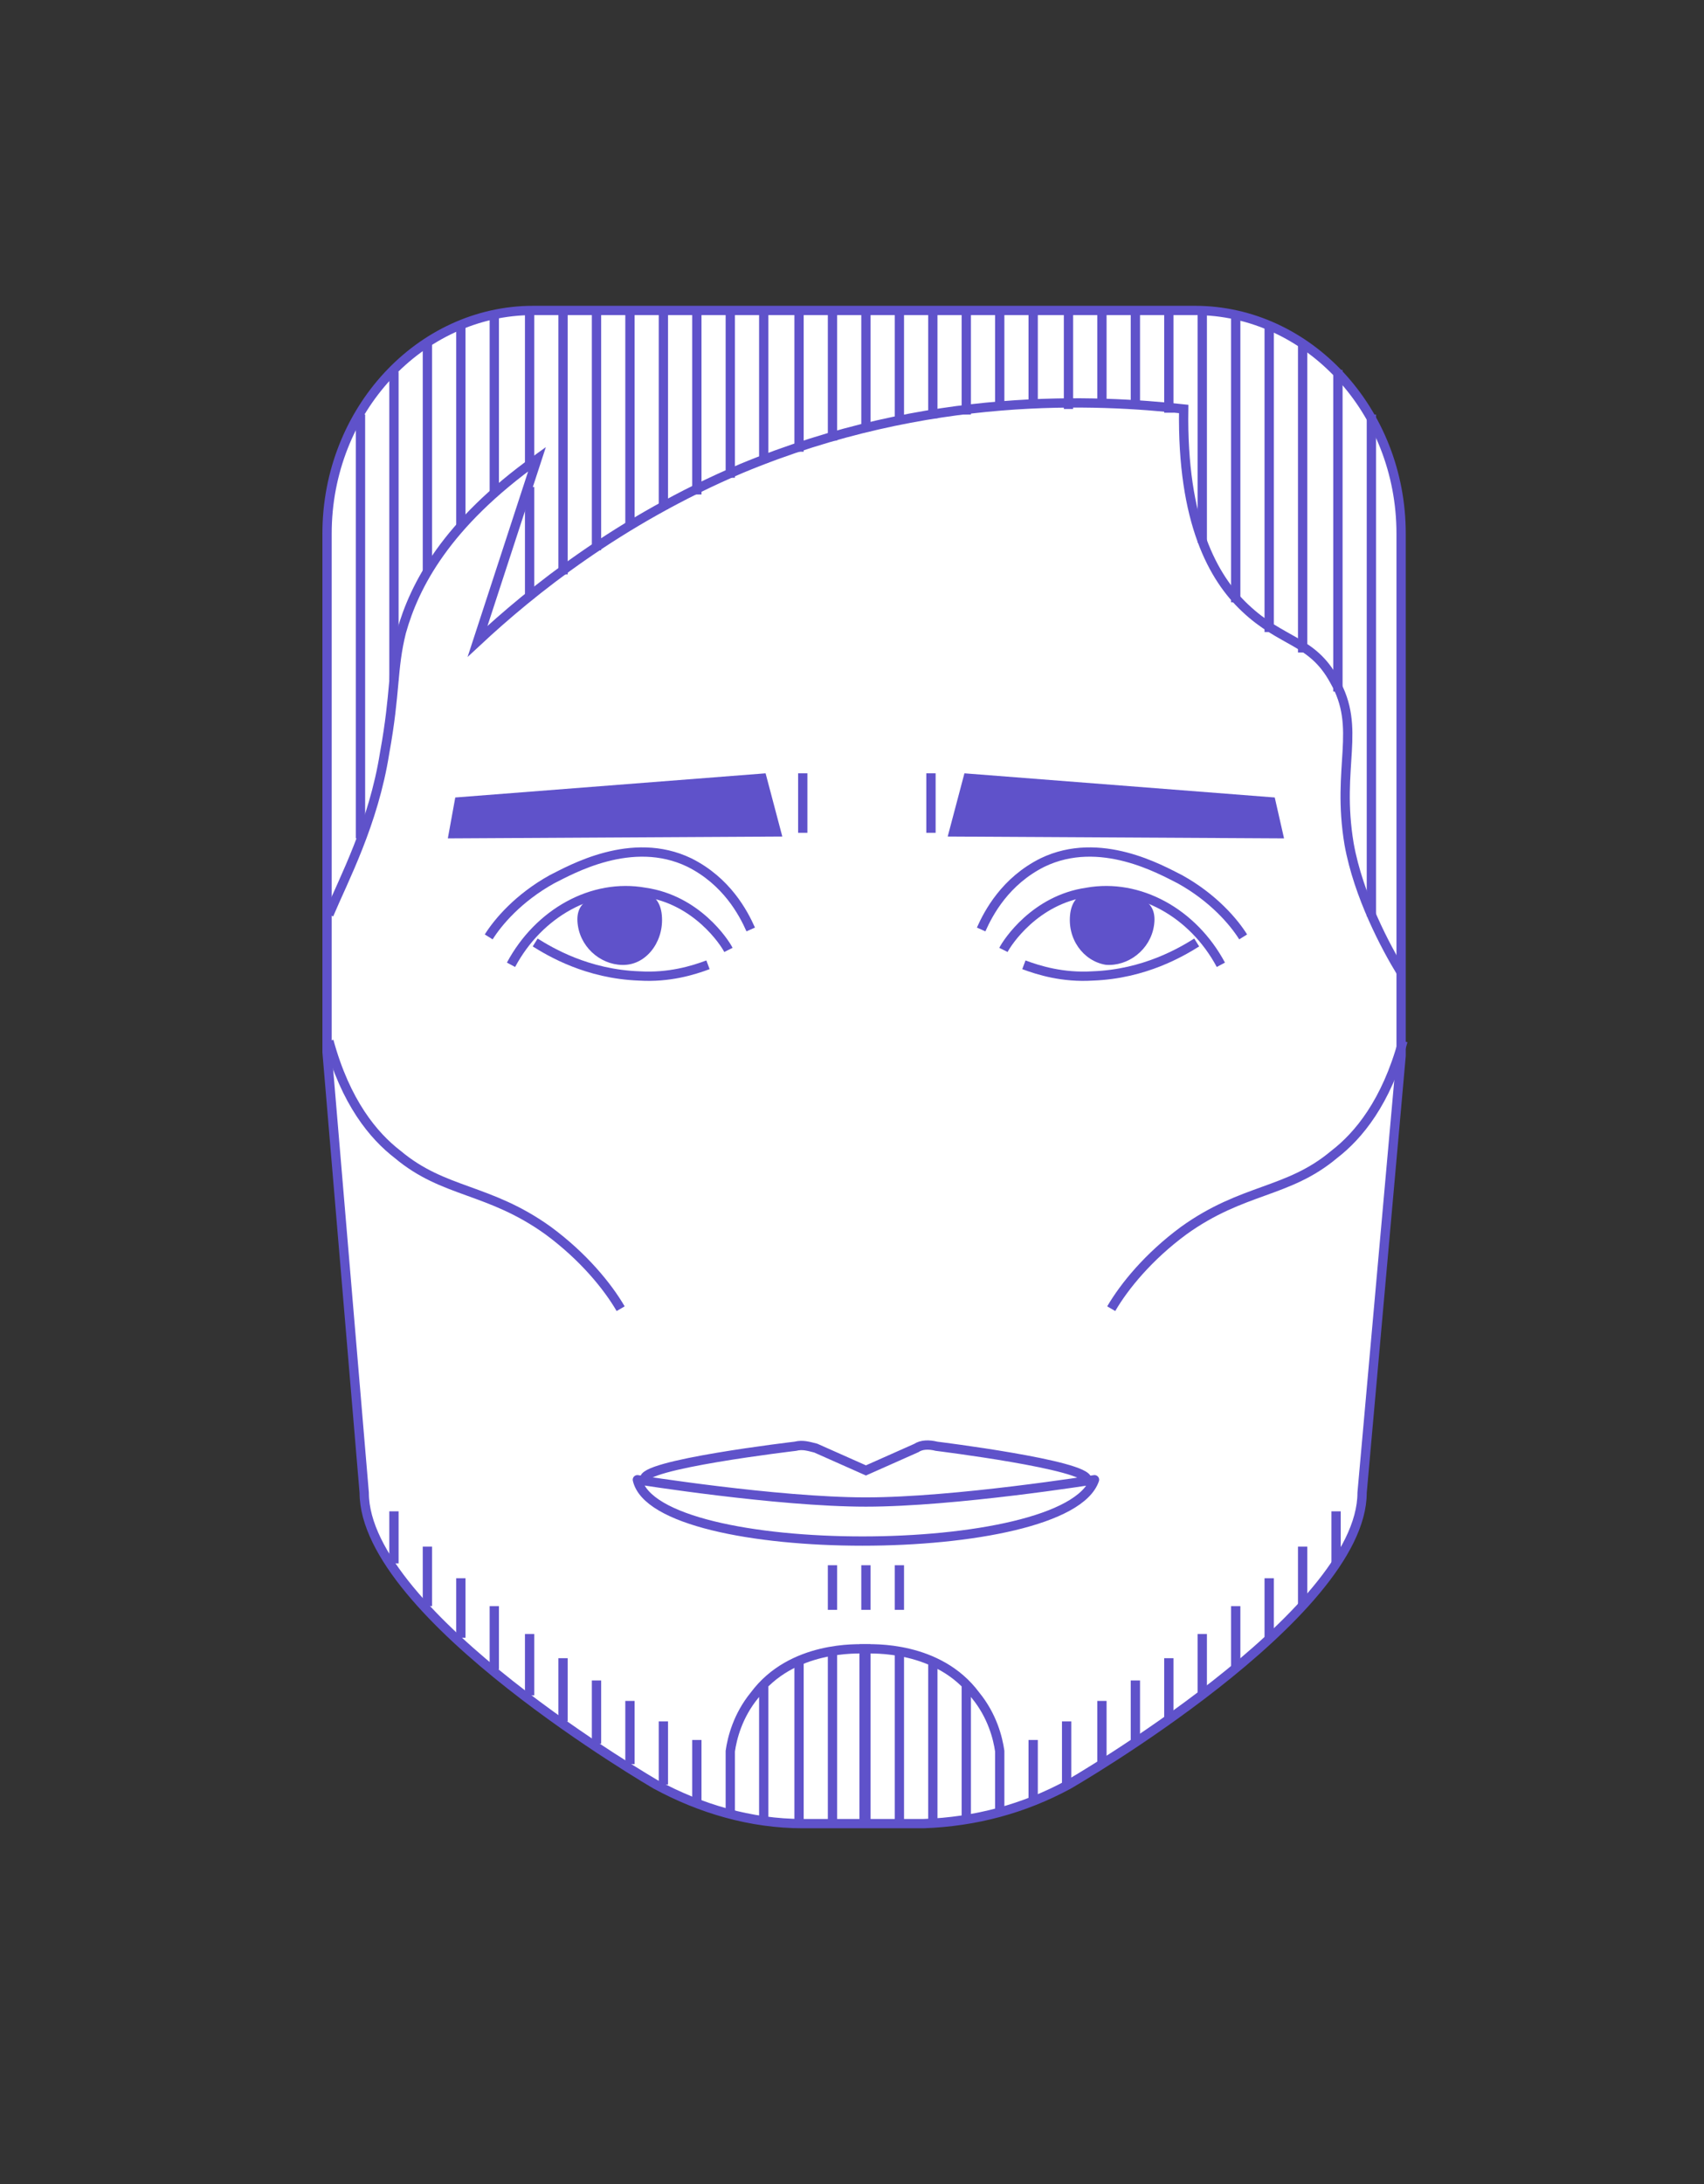 <svg xmlns="http://www.w3.org/2000/svg" viewBox="-251 362.4 91.7 117.5"><rect x="-251" y="362.4" width="91.7" height="117.5" fill="#333333" stroke="none"/><path fill="#FFF" stroke="#5F52CA" stroke-width=".5" stroke-miterlimit="10" d="M-193.5 458.4s15.8-9.1 15.8-15.7l2.1-23.5v-28.1c0-6.6-5-12-11.1-12h-35.6c-6.1 0-11.1 5.4-11.1 12V419l2 23.7c0 6.6 15.7 15.7 15.7 15.7 2.4 1.3 5.1 2.1 7.9 2.1h6.5c2.8-.1 5.4-.8 7.8-2.1z"/><path fill="none" stroke="#5F52CA" stroke-width=".5" stroke-miterlimit="10" d="M-233.3 418.4c.9 3.3 2.4 5.1 3.7 6.1 2.5 2.1 4.9 1.8 8.1 4.1 1.9 1.4 3.2 3 3.9 4.2M-175.5 418.4c-.9 3.3-2.4 5.1-3.7 6.1-2.5 2.1-4.9 1.8-8.1 4.1-1.9 1.4-3.2 3-3.9 4.2"/><path fill="#5F52CA" d="M-199.1 404l-.9 3.4 18.1.1-.5-2.2zM-209.8 404l.9 3.4-18 .1.4-2.2z"/><path fill="none" stroke="#5F52CA" stroke-width=".5" stroke-miterlimit="10" d="M-197 413.5c.2-.4 1.7-2.7 4.5-3.1 2.8-.5 5.7 1.1 7.2 3.9"/><path fill="#5F52CA" d="M-188.9 412.2c-.2 1.3-1.4 2.2-2.6 2.1-1.2-.2-2.1-1.4-1.9-2.8.2-1.3 1.4-1.3 2.6-1.1 1.2.2 2.1.5 1.9 1.8z"/><path fill="none" stroke="#5F52CA" stroke-width=".5" stroke-miterlimit="10" d="M-198.2 412.4c.4-.9 1.3-2.6 3.3-3.6 3.1-1.5 6.4.4 7.4.9 1.8 1 2.9 2.3 3.4 3.1M-195.9 414.3c.8.3 2.1.7 3.7.6 2.8-.1 4.8-1.3 5.6-1.8M-216.3 442c-.4-.8 8.1-1.8 8.1-1.8.4-.1.7 0 1.1.1l2.7 1.2 2.7-1.2c.3-.2.7-.2 1.1-.1 0 0 8.1 1 8.1 1.8"/><path fill="none" stroke="#5F52CA" stroke-width=".5" stroke-linejoin="round" stroke-miterlimit="10" d="M-192.1 442s-7.5 1.2-12.3 1.2c-4.8 0-12.3-1.2-12.3-1.2 1 4.4 23.1 4.4 24.6 0z"/><path fill="none" stroke="#5F52CA" stroke-width=".5" stroke-miterlimit="10" d="M-211.8 413.5c-.2-.4-1.7-2.7-4.5-3.1-2.8-.5-5.7 1.1-7.2 3.9"/><path fill="#5F52CA" d="M-219.9 412.2c.2 1.3 1.4 2.2 2.6 2.1s2.1-1.4 1.9-2.8c-.2-1.3-1.4-1.3-2.6-1.1s-2.1.5-1.9 1.8z"/><path fill="none" stroke="#5F52CA" stroke-width=".5" stroke-miterlimit="10" d="M-210.6 412.4c-.4-.9-1.3-2.6-3.3-3.6-3.1-1.5-6.4.4-7.4.9-1.8 1-2.9 2.3-3.4 3.1M-212.9 414.3c-.8.3-2.1.7-3.7.6-2.8-.1-4.8-1.3-5.6-1.8"/><path fill="none" stroke="#5F52CA" stroke-width=".5" stroke-miterlimit="10" d="M-233.3 411.6c.8-1.9 2.4-4.9 3-8.7.6-3.3.4-4.5.9-6.5.7-2.5 2.4-5.8 7.3-9.3l-3.2 9.8c2.9-2.7 7.6-6.5 14.2-9.3 10.1-4.2 19.2-3.7 23.8-3.2-.1 6.1 1.6 9.1 3.3 10.7 2 1.9 3.6 1.7 4.8 3.9 1.5 2.6.1 4.6.8 8.8.5 2.8 2 5.6 2.8 6.9M-206.2 449v-2.4M-204.4 449v-2.4M-202.6 449v-2.4M-200.8 451.8v8.6M-197.2 459.9v-3.3c-.1-.7-.4-1.9-1.3-3-2-2.7-5.6-2.5-6-2.5v9.2M-199 453v7.2M-202.6 451.3v9.1M-179.1 443.7v2.8M-180.9 445.6v3.2M-193.6 455v3.4M-195.4 456v3.3M-184.5 448.8v3.4M-186.3 450.3v3.3M-188.1 451.6v3.4M-189.9 452.8v3.4M-191.7 453.9v3.4M-182.7 447.3v3.2M-208 451.8v8.6"/><path fill="none" stroke="#5F52CA" stroke-width=".5" stroke-miterlimit="10" d="M-211.7 459.9v-3.3c.1-.7.4-1.9 1.3-3 2-2.7 5.6-2.5 6-2.5v9.2M-209.9 453v7.2M-206.2 451.3v9.1M-229.8 443.7v2.8M-228 445.6v3.2M-215.3 455v3.4M-213.5 456v3.3M-224.4 448.8v3.4M-222.5 450.3v3.3M-220.7 451.6v3.4M-218.9 452.8v3.4M-217.1 453.9v3.4M-226.2 447.3v3.2M-195.4 384.3V379M-197.2 384.4V379M-209.9 387.3V379M-213.5 389v-10M-211.7 388.1V379M-200.8 384.9V379M-202.6 385.2V379M-204.4 385.6V379M-206.2 386.1V379M-208 386.7V379M-199 384.7V379M-231.6 407.5v-22.8M-229.8 399v-16.6M-217.1 390.8V379M-215.3 389.8V379M-226.2 390.8v-10.9M-224.4 388.9v-9.6M-222.5 387.5V379M-220.7 393.3V379M-218.9 392v-13M-228 393.2v-12.4M-222.5 394.6v-6M-193.5 384.4V379M-191.7 384.3V379M-179 399.6v-17.3M-177.2 411.7v-27M-188.1 384.6V379M-186.3 391.6V379M-184.5 394.8v-15.5M-182.7 396.4v-16.5M-180.9 397.5v-16.7M-189.9 384.4V379M-200.9 407.2V404M-207.8 407.2V404"/></svg>